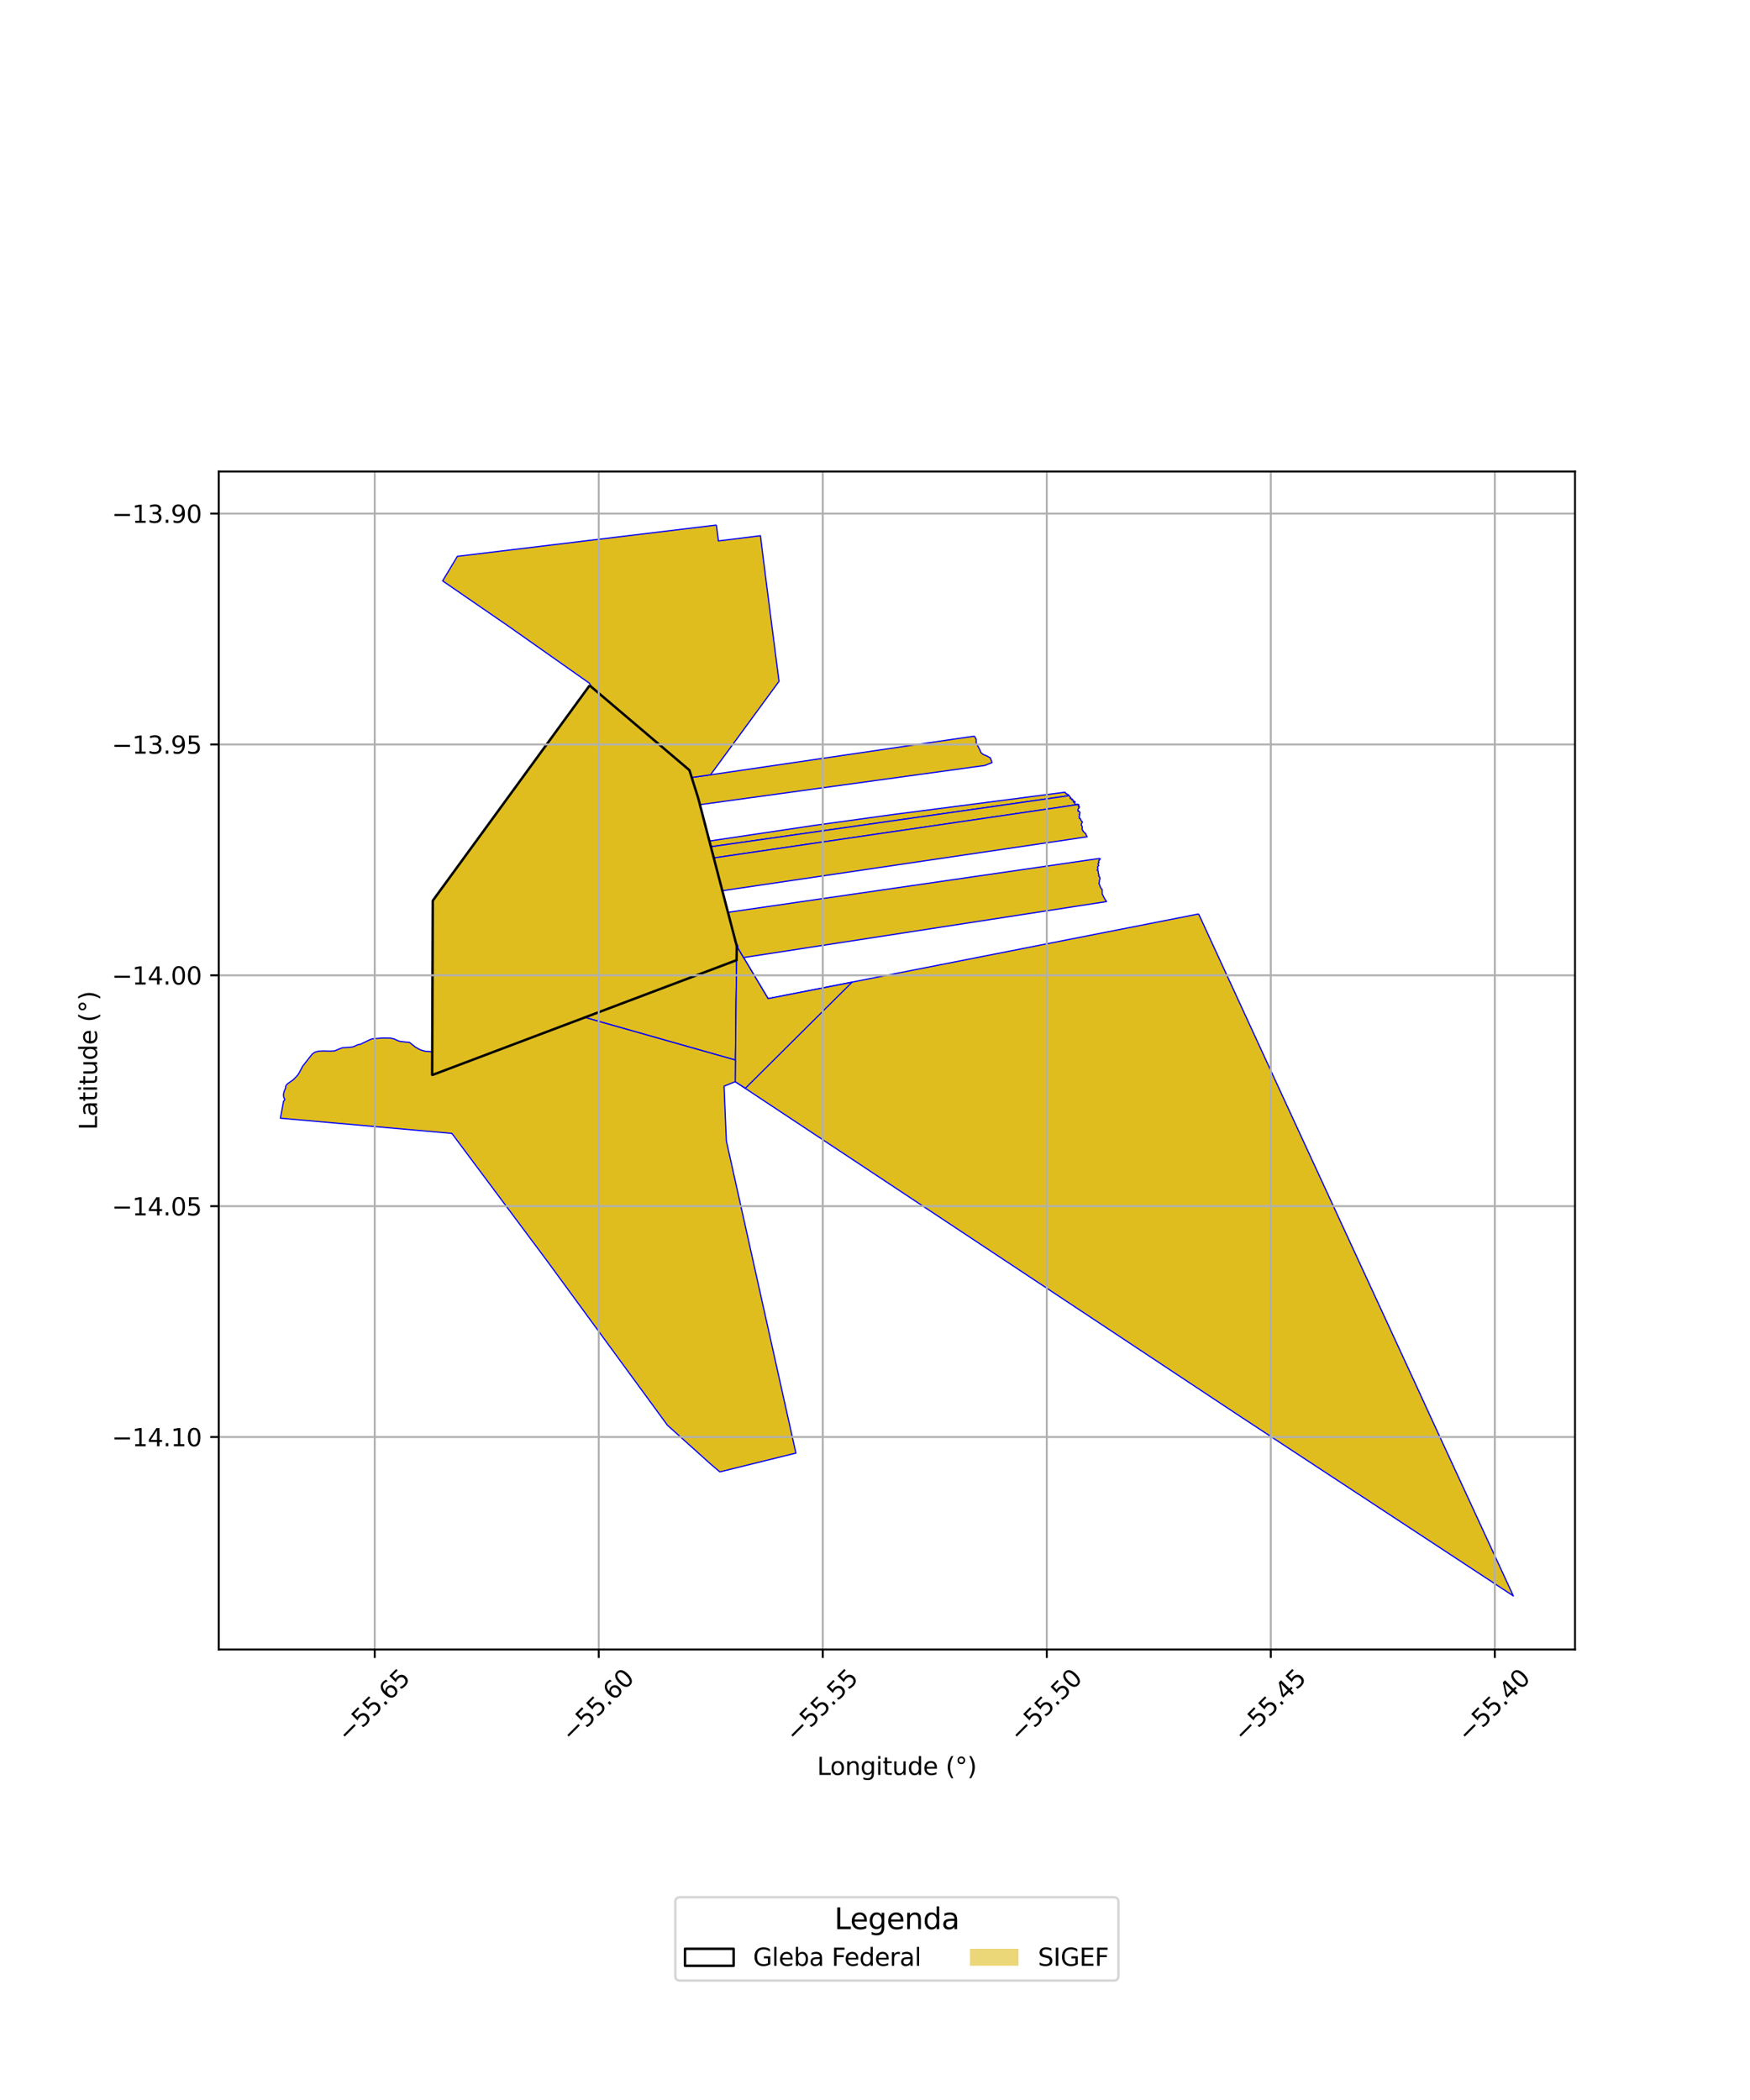 <?xml version="1.0" encoding="utf-8" standalone="no"?>
<!DOCTYPE svg PUBLIC "-//W3C//DTD SVG 1.1//EN"
  "http://www.w3.org/Graphics/SVG/1.1/DTD/svg11.dtd">
<svg xmlns:xlink="http://www.w3.org/1999/xlink" width="720pt" height="864pt" viewBox="0 0 720 864" xmlns="http://www.w3.org/2000/svg" version="1.1">
 <defs>
  <style type="text/css">*{stroke-linejoin: round; stroke-linecap: butt}</style>
 </defs>
 <g id="figure_1">
  <g id="patch_1">
   <path d="M 0 864 
L 720 864 
L 720 0 
L 0 0 
z
" style="fill: #ffffff"/>
  </g>
  <g id="axes_1">
   <g id="patch_2">
    <path d="M 90 678.647 
L 648 678.647 
L 648 193.993 
L 90 193.993 
z
" style="fill: #ffffff"/>
   </g>
   <g id="PatchCollection_1">
    <path d="M 242.592 282.007 
L 286.07 359.148 
L 177.948 402.061 
L 178.064 370.544 
L 242.592 282.007 
" clip-path="url(#p46ffd7f982)" style="fill: #e0bd1f; stroke: #0000ff; stroke-width: 0.5"/>
    <path d="M 217.452 409.296 
L 218.942 409.424 
L 222.677 411.248 
L 225.472 414.307 
L 240.63 418.6 
L 178.032 442.219 
L 177.8 442.201 
L 177.835 432.614 
L 178.547 432.534 
L 179.495 432.391 
L 180.978 431.358 
L 183.49 426.857 
L 184.499 425.621 
L 186.252 424.175 
L 187.329 423.075 
L 191.242 420.592 
L 191.782 420.315 
L 193.404 419.759 
L 193.944 419.345 
L 196.572 417.143 
L 197.651 416.248 
L 200.625 415.41 
L 202.044 414.923 
L 202.584 414.51 
L 203.056 414.166 
L 205.888 412.03 
L 207.372 411.133 
L 209.739 410.504 
L 214.408 409.929 
L 217.452 409.296 
" clip-path="url(#p46ffd7f982)" style="fill: #e0bd1f; stroke: #0000ff; stroke-width: 0.5"/>
    <path d="M 286.07 359.148 
L 303.123 389.268 
L 303.056 395.036 
L 240.63 418.6 
L 225.472 414.307 
L 222.677 411.248 
L 218.942 409.424 
L 217.452 409.296 
L 214.408 409.929 
L 209.739 410.504 
L 207.372 411.133 
L 205.888 412.03 
L 203.056 414.166 
L 202.584 414.51 
L 202.044 414.923 
L 200.625 415.41 
L 197.651 416.248 
L 196.572 417.143 
L 193.944 419.345 
L 193.404 419.759 
L 191.782 420.315 
L 191.242 420.592 
L 187.329 423.075 
L 186.252 424.175 
L 184.499 425.621 
L 183.49 426.857 
L 180.978 431.358 
L 179.495 432.391 
L 178.547 432.534 
L 177.835 432.614 
L 177.948 402.061 
L 286.07 359.148 
" clip-path="url(#p46ffd7f982)" style="fill: #e0bd1f; stroke: #0000ff; stroke-width: 0.5"/>
    <path d="M 303.056 395.036 
L 302.582 435.244 
L 302.573 436.137 
L 240.63 418.6 
L 303.056 395.036 
" clip-path="url(#p46ffd7f982)" style="fill: #e0bd1f; stroke: #0000ff; stroke-width: 0.5"/>
    <path d="M 493.151 376.026 
L 526.832 449.129 
L 582.194 569 
L 590.074 586.159 
L 603.331 614.833 
L 622.636 656.618 
L 510.411 582.849 
L 302.481 445.043 
L 303.123 389.268 
L 305.785 393.726 
L 316.013 410.861 
L 493.151 376.026 
" clip-path="url(#p46ffd7f982)" style="fill: #e0bd1f; stroke: #0000ff; stroke-width: 0.5"/>
    <path d="M 303.123 389.268 
L 305.785 393.726 
L 316.013 410.861 
L 350.545 404.124 
L 306.686 447.729 
L 302.481 445.043 
L 302.582 435.244 
L 303.071 394.218 
L 303.123 389.268 
" clip-path="url(#p46ffd7f982)" style="fill: #e0bd1f; stroke: #0000ff; stroke-width: 0.5"/>
    <path d="M 240.63 418.6 
L 302.573 436.137 
L 302.481 445.043 
L 297.909 446.879 
L 298.843 469.422 
L 327.456 597.848 
L 296.152 605.576 
L 292.106 602.115 
L 274.603 586.38 
L 225.37 519.148 
L 187.801 468.827 
L 185.923 466.311 
L 115.364 460.062 
L 116.66 453.037 
L 116.823 452.936 
L 117.159 452.456 
L 117.089 452.115 
L 116.747 451.433 
L 116.606 450.408 
L 116.87 449.177 
L 117.534 447.52 
L 117.531 446.905 
L 117.867 446.357 
L 118.338 445.875 
L 120.766 444.153 
L 122.517 442.297 
L 123.121 441.337 
L 124.528 438.663 
L 126.68 435.916 
L 128.428 433.719 
L 129.575 432.892 
L 131.063 432.474 
L 133.365 432.392 
L 135.126 432.451 
L 136.074 432.445 
L 137.699 432.367 
L 139.793 431.467 
L 141.01 431.05 
L 141.957 430.976 
L 143.921 430.897 
L 145.545 430.614 
L 146.558 430.129 
L 147.368 429.783 
L 148.113 429.711 
L 152.649 427.556 
L 153.596 427.346 
L 156.732 427.11 
L 157.522 427.05 
L 160.638 427.1 
L 162.13 427.434 
L 163.42 428.042 
L 164.506 428.445 
L 166.742 428.706 
L 168.436 428.833 
L 170.817 430.733 
L 172.312 431.613 
L 173.194 432.018 
L 174.822 432.487 
L 177.261 432.678 
L 177.835 432.614 
L 177.8 442.201 
L 178.032 442.219 
L 240.63 418.6 
" clip-path="url(#p46ffd7f982)" style="fill: #e0bd1f; stroke: #0000ff; stroke-width: 0.5"/>
    <path d="M 438.342 325.921 
L 438.45 326.407 
L 438.493 326.499 
L 438.517 326.517 
L 438.766 326.542 
L 438.776 326.569 
L 438.839 326.649 
L 439.019 326.708 
L 439.053 326.703 
L 439.16 326.849 
L 439.353 326.936 
L 439.52 326.907 
L 439.525 326.947 
L 439.507 327.097 
L 439.534 327.127 
L 439.827 327.327 
L 439.896 327.362 
L 281.273 349.978 
L 280.204 347.766 
L 334.897 339.602 
L 367.28 335.135 
L 432.049 326.738 
L 438.342 325.921 
" clip-path="url(#p46ffd7f982)" style="fill: #e0bd1f; stroke: #0000ff; stroke-width: 0.5"/>
    <path d="M 439.896 327.362 
L 439.897 327.437 
L 440.087 327.658 
L 440.178 327.758 
L 440.296 327.9 
L 440.628 328.387 
L 440.292 328.504 
L 440.696 328.61 
L 440.809 328.762 
L 440.907 328.739 
L 440.94 328.718 
L 440.978 328.759 
L 441.068 328.812 
L 441.129 328.745 
L 441.274 328.869 
L 441.043 329.078 
L 441.1 329.124 
L 441.123 329.17 
L 441.122 329.183 
L 441.201 329.22 
L 441.219 329.192 
L 441.619 329.284 
L 441.625 329.43 
L 441.704 329.529 
L 441.772 329.587 
L 441.869 329.887 
L 441.578 329.904 
L 441.76 330.059 
L 441.836 330.134 
L 441.928 330.05 
L 442.045 330.01 
L 442.056 329.957 
L 442.067 329.871 
L 442.104 329.744 
L 442.139 329.825 
L 442.204 329.75 
L 442.252 329.832 
L 442.304 329.859 
L 442.342 329.901 
L 442.087 330.366 
L 442.586 331.059 
L 443.072 330.893 
L 443.141 330.978 
L 443.295 330.971 
L 443.372 330.886 
L 443.505 330.856 
L 443.5 331.023 
L 283.792 354.433 
L 281.273 349.978 
L 439.896 327.362 
" clip-path="url(#p46ffd7f982)" style="fill: #e0bd1f; stroke: #0000ff; stroke-width: 0.5"/>
    <path d="M 443.5 331.023 
L 443.628 331.069 
L 443.636 331.115 
L 443.841 331.107 
L 443.896 331.133 
L 443.915 331.246 
L 443.876 331.333 
L 443.8 331.459 
L 443.619 331.54 
L 443.652 331.637 
L 443.673 331.783 
L 443.719 331.798 
L 443.813 331.938 
L 443.89 331.945 
L 444.048 331.936 
L 444.162 332.059 
L 444.038 332.072 
L 444.024 332.143 
L 443.996 332.182 
L 443.877 332.262 
L 443.887 332.288 
L 443.829 332.346 
L 443.875 332.401 
L 443.886 332.499 
L 443.524 332.932 
L 443.471 333.402 
L 443.467 333.461 
L 443.536 333.497 
L 443.527 333.59 
L 443.681 333.667 
L 443.604 333.769 
L 443.581 333.804 
L 443.976 333.709 
L 443.976 333.764 
L 444 333.823 
L 443.97 333.924 
L 444.053 333.925 
L 444.127 334.02 
L 444.247 334.165 
L 444.329 334.284 
L 444.229 334.859 
L 443.961 335.01 
L 444.038 335.018 
L 444.072 335.042 
L 444.138 335.127 
L 444.186 335.189 
L 444.234 335.314 
L 444.156 335.638 
L 444.06 335.78 
L 444.032 335.874 
L 443.981 336.132 
L 444.059 336.499 
L 444.094 336.649 
L 444.177 336.585 
L 444.2 336.557 
L 444.508 336.868 
L 444.632 337.246 
L 444.697 337.426 
L 444.783 337.504 
L 444.785 337.557 
L 444.825 337.661 
L 444.894 337.705 
L 444.897 337.795 
L 445.161 337.935 
L 445.228 338.032 
L 445.274 338.178 
L 445.298 338.241 
L 445.318 338.301 
L 445.221 338.372 
L 444.833 339.309 
L 444.904 339.522 
L 444.971 339.597 
L 445.014 339.599 
L 445.067 339.654 
L 445.244 340.172 
L 445.295 340.258 
L 445.184 341.185 
L 445.262 341.308 
L 445.261 341.342 
L 445.432 341.607 
L 445.494 341.685 
L 445.552 341.69 
L 445.532 341.781 
L 445.575 341.846 
L 445.63 341.918 
L 445.568 341.937 
L 445.619 342.075 
L 445.734 342.107 
L 445.817 342.23 
L 445.891 342.242 
L 445.943 342.322 
L 445.982 342.341 
L 446.076 342.401 
L 446.233 342.59 
L 446.302 342.714 
L 446.328 342.756 
L 446.407 342.765 
L 446.502 342.815 
L 446.683 343.004 
L 446.713 343.064 
L 446.775 343.181 
L 446.797 343.257 
L 446.789 343.483 
L 446.878 343.547 
L 446.932 343.647 
L 447.098 343.861 
L 447.144 344.026 
L 447.266 344.291 
L 291.13 367.368 
L 283.792 354.433 
L 443.5 331.023 
" clip-path="url(#p46ffd7f982)" style="fill: #e0bd1f; stroke: #0000ff; stroke-width: 0.5"/>
    <path d="M 400.888 302.866 
L 401.643 304.169 
L 401.647 305.761 
L 403.065 308.373 
L 403.627 309.67 
L 404.477 310.387 
L 405.887 310.959 
L 407.495 311.84 
L 408.138 313.762 
L 405.2 314.933 
L 287.968 331.071 
L 287.28 328.435 
L 284.586 319.878 
L 292.323 318.777 
L 373.814 306.819 
L 383.017 305.474 
L 400.888 302.866 
" clip-path="url(#p46ffd7f982)" style="fill: #e0bd1f; stroke: #0000ff; stroke-width: 0.5"/>
    <path d="M 452.557 353.155 
L 452.703 353.491 
L 452.281 353.625 
L 452.231 354.104 
L 451.949 354.38 
L 452.156 354.947 
L 451.709 355.452 
L 452.075 356.118 
L 451.578 356.572 
L 451.749 357.557 
L 451.36 357.993 
L 451.831 358.287 
L 451.848 358.891 
L 451.937 359.528 
L 452.147 359.869 
L 452.01 360.445 
L 452.376 360.691 
L 452.612 361.611 
L 452.281 362.227 
L 452.316 362.789 
L 452.118 363.448 
L 452.501 364.272 
L 452.808 365.182 
L 453.457 365.989 
L 453.474 367.517 
L 453.501 367.853 
L 454.47 369.783 
L 455.291 370.932 
L 346.341 387.746 
L 315.479 392.504 
L 305.94 393.964 
L 305.785 393.726 
L 303.546 389.943 
L 303.55 389.156 
L 296.055 375.856 
L 452.557 353.155 
" clip-path="url(#p46ffd7f982)" style="fill: #e0bd1f; stroke: #0000ff; stroke-width: 0.5"/>
    <path d="M 294.746 216.022 
L 295.576 222.555 
L 312.863 220.404 
L 314.874 236.497 
L 320.126 277.358 
L 320.523 280.303 
L 292.323 318.777 
L 265.875 322.538 
L 242.464 281.073 
L 209.066 257.542 
L 182.112 238.995 
L 188.187 228.887 
L 294.746 216.022 
" clip-path="url(#p46ffd7f982)" style="fill: #e0bd1f; stroke: #0000ff; stroke-width: 0.5"/>
    <path d="M 242.592 282.007 
L 243.359 282.659 
L 283.638 316.869 
L 284.585 319.877 
L 287.28 328.435 
L 287.967 331.072 
L 290.794 341.928 
L 291.861 346.027 
L 292.475 348.383 
L 293.673 352.986 
L 297.186 366.474 
L 299.499 375.357 
L 302.701 387.65 
L 303.123 389.268 
L 303.056 395.036 
L 178.032 442.219 
L 177.8 442.201 
L 178.064 370.544 
L 242.592 282.007 
" clip-path="url(#p46ffd7f982)" style="fill: #e0bd1f; stroke: #0000ff; stroke-width: 0.5"/>
   </g>
   <g id="PatchCollection_2">
    <path d="M 242.592 282.007 
L 243.359 282.659 
L 283.638 316.869 
L 284.585 319.877 
L 287.28 328.435 
L 287.967 331.072 
L 290.794 341.928 
L 291.861 346.027 
L 292.475 348.383 
L 293.673 352.986 
L 297.186 366.474 
L 299.499 375.357 
L 302.701 387.65 
L 303.123 389.268 
L 303.056 395.036 
L 178.032 442.219 
L 177.8 442.201 
L 178.064 370.544 
L 242.592 282.007 
" clip-path="url(#p46ffd7f982)" style="fill: none; stroke: #000000"/>
   </g>
   <g id="matplotlib.axis_1">
    <g id="xtick_1">
     <g id="line2d_1">
      <path d="M 154.169 678.647 
L 154.169 193.993 
" clip-path="url(#p46ffd7f982)" style="fill: none; stroke: #b0b0b0; stroke-width: 0.8; stroke-linecap: square"/>
     </g>
     <g id="line2d_2">
      <defs>
       <path id="m43e6a6122e" d="M 0 0 
L 0 3.5 
" style="stroke: #000000; stroke-width: 0.8"/>
      </defs>
      <g>
       <use xlink:href="#m43e6a6122e" x="154.169" y="678.647" style="stroke: #000000; stroke-width: 0.8"/>
      </g>
     </g>
     <g id="text_1">
      <!-- −55.65 -->
      <g transform="translate(143.036 717.189) rotate(-45) scale(0.1 -0.1)">
       <defs>
        <path id="DejaVuSans-2212" d="M 678 2272 
L 4684 2272 
L 4684 1741 
L 678 1741 
L 678 2272 
z
" transform="scale(0.016)"/>
        <path id="DejaVuSans-35" d="M 691 4666 
L 3169 4666 
L 3169 4134 
L 1269 4134 
L 1269 2991 
Q 1406 3038 1543 3061 
Q 1681 3084 1819 3084 
Q 2600 3084 3056 2656 
Q 3513 2228 3513 1497 
Q 3513 744 3044 326 
Q 2575 -91 1722 -91 
Q 1428 -91 1123 -41 
Q 819 9 494 109 
L 494 744 
Q 775 591 1075 516 
Q 1375 441 1709 441 
Q 2250 441 2565 725 
Q 2881 1009 2881 1497 
Q 2881 1984 2565 2268 
Q 2250 2553 1709 2553 
Q 1456 2553 1204 2497 
Q 953 2441 691 2322 
L 691 4666 
z
" transform="scale(0.016)"/>
        <path id="DejaVuSans-2e" d="M 684 794 
L 1344 794 
L 1344 0 
L 684 0 
L 684 794 
z
" transform="scale(0.016)"/>
        <path id="DejaVuSans-36" d="M 2113 2584 
Q 1688 2584 1439 2293 
Q 1191 2003 1191 1497 
Q 1191 994 1439 701 
Q 1688 409 2113 409 
Q 2538 409 2786 701 
Q 3034 994 3034 1497 
Q 3034 2003 2786 2293 
Q 2538 2584 2113 2584 
z
M 3366 4563 
L 3366 3988 
Q 3128 4100 2886 4159 
Q 2644 4219 2406 4219 
Q 1781 4219 1451 3797 
Q 1122 3375 1075 2522 
Q 1259 2794 1537 2939 
Q 1816 3084 2150 3084 
Q 2853 3084 3261 2657 
Q 3669 2231 3669 1497 
Q 3669 778 3244 343 
Q 2819 -91 2113 -91 
Q 1303 -91 875 529 
Q 447 1150 447 2328 
Q 447 3434 972 4092 
Q 1497 4750 2381 4750 
Q 2619 4750 2861 4703 
Q 3103 4656 3366 4563 
z
" transform="scale(0.016)"/>
       </defs>
       <use xlink:href="#DejaVuSans-2212"/>
       <use xlink:href="#DejaVuSans-35" transform="translate(83.789 0)"/>
       <use xlink:href="#DejaVuSans-35" transform="translate(147.412 0)"/>
       <use xlink:href="#DejaVuSans-2e" transform="translate(211.035 0)"/>
       <use xlink:href="#DejaVuSans-36" transform="translate(242.822 0)"/>
       <use xlink:href="#DejaVuSans-35" transform="translate(306.445 0)"/>
      </g>
     </g>
    </g>
    <g id="xtick_2">
     <g id="line2d_3">
      <path d="M 246.337 678.647 
L 246.337 193.993 
" clip-path="url(#p46ffd7f982)" style="fill: none; stroke: #b0b0b0; stroke-width: 0.8; stroke-linecap: square"/>
     </g>
     <g id="line2d_4">
      <g>
       <use xlink:href="#m43e6a6122e" x="246.337" y="678.647" style="stroke: #000000; stroke-width: 0.8"/>
      </g>
     </g>
     <g id="text_2">
      <!-- −55.60 -->
      <g transform="translate(235.204 717.189) rotate(-45) scale(0.1 -0.1)">
       <defs>
        <path id="DejaVuSans-30" d="M 2034 4250 
Q 1547 4250 1301 3770 
Q 1056 3291 1056 2328 
Q 1056 1369 1301 889 
Q 1547 409 2034 409 
Q 2525 409 2770 889 
Q 3016 1369 3016 2328 
Q 3016 3291 2770 3770 
Q 2525 4250 2034 4250 
z
M 2034 4750 
Q 2819 4750 3233 4129 
Q 3647 3509 3647 2328 
Q 3647 1150 3233 529 
Q 2819 -91 2034 -91 
Q 1250 -91 836 529 
Q 422 1150 422 2328 
Q 422 3509 836 4129 
Q 1250 4750 2034 4750 
z
" transform="scale(0.016)"/>
       </defs>
       <use xlink:href="#DejaVuSans-2212"/>
       <use xlink:href="#DejaVuSans-35" transform="translate(83.789 0)"/>
       <use xlink:href="#DejaVuSans-35" transform="translate(147.412 0)"/>
       <use xlink:href="#DejaVuSans-2e" transform="translate(211.035 0)"/>
       <use xlink:href="#DejaVuSans-36" transform="translate(242.822 0)"/>
       <use xlink:href="#DejaVuSans-30" transform="translate(306.445 0)"/>
      </g>
     </g>
    </g>
    <g id="xtick_3">
     <g id="line2d_5">
      <path d="M 338.505 678.647 
L 338.505 193.993 
" clip-path="url(#p46ffd7f982)" style="fill: none; stroke: #b0b0b0; stroke-width: 0.8; stroke-linecap: square"/>
     </g>
     <g id="line2d_6">
      <g>
       <use xlink:href="#m43e6a6122e" x="338.505" y="678.647" style="stroke: #000000; stroke-width: 0.8"/>
      </g>
     </g>
     <g id="text_3">
      <!-- −55.55 -->
      <g transform="translate(327.372 717.189) rotate(-45) scale(0.1 -0.1)">
       <use xlink:href="#DejaVuSans-2212"/>
       <use xlink:href="#DejaVuSans-35" transform="translate(83.789 0)"/>
       <use xlink:href="#DejaVuSans-35" transform="translate(147.412 0)"/>
       <use xlink:href="#DejaVuSans-2e" transform="translate(211.035 0)"/>
       <use xlink:href="#DejaVuSans-35" transform="translate(242.822 0)"/>
       <use xlink:href="#DejaVuSans-35" transform="translate(306.445 0)"/>
      </g>
     </g>
    </g>
    <g id="xtick_4">
     <g id="line2d_7">
      <path d="M 430.673 678.647 
L 430.673 193.993 
" clip-path="url(#p46ffd7f982)" style="fill: none; stroke: #b0b0b0; stroke-width: 0.8; stroke-linecap: square"/>
     </g>
     <g id="line2d_8">
      <g>
       <use xlink:href="#m43e6a6122e" x="430.673" y="678.647" style="stroke: #000000; stroke-width: 0.8"/>
      </g>
     </g>
     <g id="text_4">
      <!-- −55.50 -->
      <g transform="translate(419.54 717.189) rotate(-45) scale(0.1 -0.1)">
       <use xlink:href="#DejaVuSans-2212"/>
       <use xlink:href="#DejaVuSans-35" transform="translate(83.789 0)"/>
       <use xlink:href="#DejaVuSans-35" transform="translate(147.412 0)"/>
       <use xlink:href="#DejaVuSans-2e" transform="translate(211.035 0)"/>
       <use xlink:href="#DejaVuSans-35" transform="translate(242.822 0)"/>
       <use xlink:href="#DejaVuSans-30" transform="translate(306.445 0)"/>
      </g>
     </g>
    </g>
    <g id="xtick_5">
     <g id="line2d_9">
      <path d="M 522.841 678.647 
L 522.841 193.993 
" clip-path="url(#p46ffd7f982)" style="fill: none; stroke: #b0b0b0; stroke-width: 0.8; stroke-linecap: square"/>
     </g>
     <g id="line2d_10">
      <g>
       <use xlink:href="#m43e6a6122e" x="522.841" y="678.647" style="stroke: #000000; stroke-width: 0.8"/>
      </g>
     </g>
     <g id="text_5">
      <!-- −55.45 -->
      <g transform="translate(511.707 717.189) rotate(-45) scale(0.1 -0.1)">
       <defs>
        <path id="DejaVuSans-34" d="M 2419 4116 
L 825 1625 
L 2419 1625 
L 2419 4116 
z
M 2253 4666 
L 3047 4666 
L 3047 1625 
L 3713 1625 
L 3713 1100 
L 3047 1100 
L 3047 0 
L 2419 0 
L 2419 1100 
L 313 1100 
L 313 1709 
L 2253 4666 
z
" transform="scale(0.016)"/>
       </defs>
       <use xlink:href="#DejaVuSans-2212"/>
       <use xlink:href="#DejaVuSans-35" transform="translate(83.789 0)"/>
       <use xlink:href="#DejaVuSans-35" transform="translate(147.412 0)"/>
       <use xlink:href="#DejaVuSans-2e" transform="translate(211.035 0)"/>
       <use xlink:href="#DejaVuSans-34" transform="translate(242.822 0)"/>
       <use xlink:href="#DejaVuSans-35" transform="translate(306.445 0)"/>
      </g>
     </g>
    </g>
    <g id="xtick_6">
     <g id="line2d_11">
      <path d="M 615.008 678.647 
L 615.008 193.993 
" clip-path="url(#p46ffd7f982)" style="fill: none; stroke: #b0b0b0; stroke-width: 0.8; stroke-linecap: square"/>
     </g>
     <g id="line2d_12">
      <g>
       <use xlink:href="#m43e6a6122e" x="615.008" y="678.647" style="stroke: #000000; stroke-width: 0.8"/>
      </g>
     </g>
     <g id="text_6">
      <!-- −55.40 -->
      <g transform="translate(603.875 717.189) rotate(-45) scale(0.1 -0.1)">
       <use xlink:href="#DejaVuSans-2212"/>
       <use xlink:href="#DejaVuSans-35" transform="translate(83.789 0)"/>
       <use xlink:href="#DejaVuSans-35" transform="translate(147.412 0)"/>
       <use xlink:href="#DejaVuSans-2e" transform="translate(211.035 0)"/>
       <use xlink:href="#DejaVuSans-34" transform="translate(242.822 0)"/>
       <use xlink:href="#DejaVuSans-30" transform="translate(306.445 0)"/>
      </g>
     </g>
    </g>
    <g id="text_7">
     <!-- Longitude (°) -->
     <g transform="translate(336.14 730.258) scale(0.1 -0.1)">
      <defs>
       <path id="DejaVuSans-4c" d="M 628 4666 
L 1259 4666 
L 1259 531 
L 3531 531 
L 3531 0 
L 628 0 
L 628 4666 
z
" transform="scale(0.016)"/>
       <path id="DejaVuSans-6f" d="M 1959 3097 
Q 1497 3097 1228 2736 
Q 959 2375 959 1747 
Q 959 1119 1226 758 
Q 1494 397 1959 397 
Q 2419 397 2687 759 
Q 2956 1122 2956 1747 
Q 2956 2369 2687 2733 
Q 2419 3097 1959 3097 
z
M 1959 3584 
Q 2709 3584 3137 3096 
Q 3566 2609 3566 1747 
Q 3566 888 3137 398 
Q 2709 -91 1959 -91 
Q 1206 -91 779 398 
Q 353 888 353 1747 
Q 353 2609 779 3096 
Q 1206 3584 1959 3584 
z
" transform="scale(0.016)"/>
       <path id="DejaVuSans-6e" d="M 3513 2113 
L 3513 0 
L 2938 0 
L 2938 2094 
Q 2938 2591 2744 2837 
Q 2550 3084 2163 3084 
Q 1697 3084 1428 2787 
Q 1159 2491 1159 1978 
L 1159 0 
L 581 0 
L 581 3500 
L 1159 3500 
L 1159 2956 
Q 1366 3272 1645 3428 
Q 1925 3584 2291 3584 
Q 2894 3584 3203 3211 
Q 3513 2838 3513 2113 
z
" transform="scale(0.016)"/>
       <path id="DejaVuSans-67" d="M 2906 1791 
Q 2906 2416 2648 2759 
Q 2391 3103 1925 3103 
Q 1463 3103 1205 2759 
Q 947 2416 947 1791 
Q 947 1169 1205 825 
Q 1463 481 1925 481 
Q 2391 481 2648 825 
Q 2906 1169 2906 1791 
z
M 3481 434 
Q 3481 -459 3084 -895 
Q 2688 -1331 1869 -1331 
Q 1566 -1331 1297 -1286 
Q 1028 -1241 775 -1147 
L 775 -588 
Q 1028 -725 1275 -790 
Q 1522 -856 1778 -856 
Q 2344 -856 2625 -561 
Q 2906 -266 2906 331 
L 2906 616 
Q 2728 306 2450 153 
Q 2172 0 1784 0 
Q 1141 0 747 490 
Q 353 981 353 1791 
Q 353 2603 747 3093 
Q 1141 3584 1784 3584 
Q 2172 3584 2450 3431 
Q 2728 3278 2906 2969 
L 2906 3500 
L 3481 3500 
L 3481 434 
z
" transform="scale(0.016)"/>
       <path id="DejaVuSans-69" d="M 603 3500 
L 1178 3500 
L 1178 0 
L 603 0 
L 603 3500 
z
M 603 4863 
L 1178 4863 
L 1178 4134 
L 603 4134 
L 603 4863 
z
" transform="scale(0.016)"/>
       <path id="DejaVuSans-74" d="M 1172 4494 
L 1172 3500 
L 2356 3500 
L 2356 3053 
L 1172 3053 
L 1172 1153 
Q 1172 725 1289 603 
Q 1406 481 1766 481 
L 2356 481 
L 2356 0 
L 1766 0 
Q 1100 0 847 248 
Q 594 497 594 1153 
L 594 3053 
L 172 3053 
L 172 3500 
L 594 3500 
L 594 4494 
L 1172 4494 
z
" transform="scale(0.016)"/>
       <path id="DejaVuSans-75" d="M 544 1381 
L 544 3500 
L 1119 3500 
L 1119 1403 
Q 1119 906 1312 657 
Q 1506 409 1894 409 
Q 2359 409 2629 706 
Q 2900 1003 2900 1516 
L 2900 3500 
L 3475 3500 
L 3475 0 
L 2900 0 
L 2900 538 
Q 2691 219 2414 64 
Q 2138 -91 1772 -91 
Q 1169 -91 856 284 
Q 544 659 544 1381 
z
M 1991 3584 
L 1991 3584 
z
" transform="scale(0.016)"/>
       <path id="DejaVuSans-64" d="M 2906 2969 
L 2906 4863 
L 3481 4863 
L 3481 0 
L 2906 0 
L 2906 525 
Q 2725 213 2448 61 
Q 2172 -91 1784 -91 
Q 1150 -91 751 415 
Q 353 922 353 1747 
Q 353 2572 751 3078 
Q 1150 3584 1784 3584 
Q 2172 3584 2448 3432 
Q 2725 3281 2906 2969 
z
M 947 1747 
Q 947 1113 1208 752 
Q 1469 391 1925 391 
Q 2381 391 2643 752 
Q 2906 1113 2906 1747 
Q 2906 2381 2643 2742 
Q 2381 3103 1925 3103 
Q 1469 3103 1208 2742 
Q 947 2381 947 1747 
z
" transform="scale(0.016)"/>
       <path id="DejaVuSans-65" d="M 3597 1894 
L 3597 1613 
L 953 1613 
Q 991 1019 1311 708 
Q 1631 397 2203 397 
Q 2534 397 2845 478 
Q 3156 559 3463 722 
L 3463 178 
Q 3153 47 2828 -22 
Q 2503 -91 2169 -91 
Q 1331 -91 842 396 
Q 353 884 353 1716 
Q 353 2575 817 3079 
Q 1281 3584 2069 3584 
Q 2775 3584 3186 3129 
Q 3597 2675 3597 1894 
z
M 3022 2063 
Q 3016 2534 2758 2815 
Q 2500 3097 2075 3097 
Q 1594 3097 1305 2825 
Q 1016 2553 972 2059 
L 3022 2063 
z
" transform="scale(0.016)"/>
       <path id="DejaVuSans-20" transform="scale(0.016)"/>
       <path id="DejaVuSans-28" d="M 1984 4856 
Q 1566 4138 1362 3434 
Q 1159 2731 1159 2009 
Q 1159 1288 1364 580 
Q 1569 -128 1984 -844 
L 1484 -844 
Q 1016 -109 783 600 
Q 550 1309 550 2009 
Q 550 2706 781 3412 
Q 1013 4119 1484 4856 
L 1984 4856 
z
" transform="scale(0.016)"/>
       <path id="DejaVuSans-b0" d="M 1600 4347 
Q 1350 4347 1178 4173 
Q 1006 4000 1006 3750 
Q 1006 3503 1178 3333 
Q 1350 3163 1600 3163 
Q 1850 3163 2022 3333 
Q 2194 3503 2194 3750 
Q 2194 3997 2020 4172 
Q 1847 4347 1600 4347 
z
M 1600 4750 
Q 1800 4750 1984 4673 
Q 2169 4597 2303 4453 
Q 2447 4313 2519 4134 
Q 2591 3956 2591 3750 
Q 2591 3338 2302 3052 
Q 2013 2766 1594 2766 
Q 1172 2766 890 3047 
Q 609 3328 609 3750 
Q 609 4169 896 4459 
Q 1184 4750 1600 4750 
z
" transform="scale(0.016)"/>
       <path id="DejaVuSans-29" d="M 513 4856 
L 1013 4856 
Q 1481 4119 1714 3412 
Q 1947 2706 1947 2009 
Q 1947 1309 1714 600 
Q 1481 -109 1013 -844 
L 513 -844 
Q 928 -128 1133 580 
Q 1338 1288 1338 2009 
Q 1338 2731 1133 3434 
Q 928 4138 513 4856 
z
" transform="scale(0.016)"/>
      </defs>
      <use xlink:href="#DejaVuSans-4c"/>
      <use xlink:href="#DejaVuSans-6f" transform="translate(53.963 0)"/>
      <use xlink:href="#DejaVuSans-6e" transform="translate(115.145 0)"/>
      <use xlink:href="#DejaVuSans-67" transform="translate(178.523 0)"/>
      <use xlink:href="#DejaVuSans-69" transform="translate(242 0)"/>
      <use xlink:href="#DejaVuSans-74" transform="translate(269.783 0)"/>
      <use xlink:href="#DejaVuSans-75" transform="translate(308.992 0)"/>
      <use xlink:href="#DejaVuSans-64" transform="translate(372.371 0)"/>
      <use xlink:href="#DejaVuSans-65" transform="translate(435.848 0)"/>
      <use xlink:href="#DejaVuSans-20" transform="translate(497.371 0)"/>
      <use xlink:href="#DejaVuSans-28" transform="translate(529.158 0)"/>
      <use xlink:href="#DejaVuSans-b0" transform="translate(568.172 0)"/>
      <use xlink:href="#DejaVuSans-29" transform="translate(618.172 0)"/>
     </g>
    </g>
   </g>
   <g id="matplotlib.axis_2">
    <g id="ytick_1">
     <g id="line2d_13">
      <path d="M 90 591.229 
L 648 591.229 
" clip-path="url(#p46ffd7f982)" style="fill: none; stroke: #b0b0b0; stroke-width: 0.8; stroke-linecap: square"/>
     </g>
     <g id="line2d_14">
      <defs>
       <path id="m3c84a6f4da" d="M 0 0 
L -3.5 0 
" style="stroke: #000000; stroke-width: 0.8"/>
      </defs>
      <g>
       <use xlink:href="#m3c84a6f4da" x="90" y="591.229" style="stroke: #000000; stroke-width: 0.8"/>
      </g>
     </g>
     <g id="text_8">
      <!-- −14.10 -->
      <g transform="translate(45.992 595.028) scale(0.1 -0.1)">
       <defs>
        <path id="DejaVuSans-31" d="M 794 531 
L 1825 531 
L 1825 4091 
L 703 3866 
L 703 4441 
L 1819 4666 
L 2450 4666 
L 2450 531 
L 3481 531 
L 3481 0 
L 794 0 
L 794 531 
z
" transform="scale(0.016)"/>
       </defs>
       <use xlink:href="#DejaVuSans-2212"/>
       <use xlink:href="#DejaVuSans-31" transform="translate(83.789 0)"/>
       <use xlink:href="#DejaVuSans-34" transform="translate(147.412 0)"/>
       <use xlink:href="#DejaVuSans-2e" transform="translate(211.035 0)"/>
       <use xlink:href="#DejaVuSans-31" transform="translate(242.822 0)"/>
       <use xlink:href="#DejaVuSans-30" transform="translate(306.445 0)"/>
      </g>
     </g>
    </g>
    <g id="ytick_2">
     <g id="line2d_15">
      <path d="M 90 496.248 
L 648 496.248 
" clip-path="url(#p46ffd7f982)" style="fill: none; stroke: #b0b0b0; stroke-width: 0.8; stroke-linecap: square"/>
     </g>
     <g id="line2d_16">
      <g>
       <use xlink:href="#m3c84a6f4da" x="90" y="496.248" style="stroke: #000000; stroke-width: 0.8"/>
      </g>
     </g>
     <g id="text_9">
      <!-- −14.05 -->
      <g transform="translate(45.992 500.047) scale(0.1 -0.1)">
       <use xlink:href="#DejaVuSans-2212"/>
       <use xlink:href="#DejaVuSans-31" transform="translate(83.789 0)"/>
       <use xlink:href="#DejaVuSans-34" transform="translate(147.412 0)"/>
       <use xlink:href="#DejaVuSans-2e" transform="translate(211.035 0)"/>
       <use xlink:href="#DejaVuSans-30" transform="translate(242.822 0)"/>
       <use xlink:href="#DejaVuSans-35" transform="translate(306.445 0)"/>
      </g>
     </g>
    </g>
    <g id="ytick_3">
     <g id="line2d_17">
      <path d="M 90 401.267 
L 648 401.267 
" clip-path="url(#p46ffd7f982)" style="fill: none; stroke: #b0b0b0; stroke-width: 0.8; stroke-linecap: square"/>
     </g>
     <g id="line2d_18">
      <g>
       <use xlink:href="#m3c84a6f4da" x="90" y="401.267" style="stroke: #000000; stroke-width: 0.8"/>
      </g>
     </g>
     <g id="text_10">
      <!-- −14.00 -->
      <g transform="translate(45.992 405.066) scale(0.1 -0.1)">
       <use xlink:href="#DejaVuSans-2212"/>
       <use xlink:href="#DejaVuSans-31" transform="translate(83.789 0)"/>
       <use xlink:href="#DejaVuSans-34" transform="translate(147.412 0)"/>
       <use xlink:href="#DejaVuSans-2e" transform="translate(211.035 0)"/>
       <use xlink:href="#DejaVuSans-30" transform="translate(242.822 0)"/>
       <use xlink:href="#DejaVuSans-30" transform="translate(306.445 0)"/>
      </g>
     </g>
    </g>
    <g id="ytick_4">
     <g id="line2d_19">
      <path d="M 90 306.286 
L 648 306.286 
" clip-path="url(#p46ffd7f982)" style="fill: none; stroke: #b0b0b0; stroke-width: 0.8; stroke-linecap: square"/>
     </g>
     <g id="line2d_20">
      <g>
       <use xlink:href="#m3c84a6f4da" x="90" y="306.286" style="stroke: #000000; stroke-width: 0.8"/>
      </g>
     </g>
     <g id="text_11">
      <!-- −13.95 -->
      <g transform="translate(45.992 310.085) scale(0.1 -0.1)">
       <defs>
        <path id="DejaVuSans-33" d="M 2597 2516 
Q 3050 2419 3304 2112 
Q 3559 1806 3559 1356 
Q 3559 666 3084 287 
Q 2609 -91 1734 -91 
Q 1441 -91 1130 -33 
Q 819 25 488 141 
L 488 750 
Q 750 597 1062 519 
Q 1375 441 1716 441 
Q 2309 441 2620 675 
Q 2931 909 2931 1356 
Q 2931 1769 2642 2001 
Q 2353 2234 1838 2234 
L 1294 2234 
L 1294 2753 
L 1863 2753 
Q 2328 2753 2575 2939 
Q 2822 3125 2822 3475 
Q 2822 3834 2567 4026 
Q 2313 4219 1838 4219 
Q 1578 4219 1281 4162 
Q 984 4106 628 3988 
L 628 4550 
Q 988 4650 1302 4700 
Q 1616 4750 1894 4750 
Q 2613 4750 3031 4423 
Q 3450 4097 3450 3541 
Q 3450 3153 3228 2886 
Q 3006 2619 2597 2516 
z
" transform="scale(0.016)"/>
        <path id="DejaVuSans-39" d="M 703 97 
L 703 672 
Q 941 559 1184 500 
Q 1428 441 1663 441 
Q 2288 441 2617 861 
Q 2947 1281 2994 2138 
Q 2813 1869 2534 1725 
Q 2256 1581 1919 1581 
Q 1219 1581 811 2004 
Q 403 2428 403 3163 
Q 403 3881 828 4315 
Q 1253 4750 1959 4750 
Q 2769 4750 3195 4129 
Q 3622 3509 3622 2328 
Q 3622 1225 3098 567 
Q 2575 -91 1691 -91 
Q 1453 -91 1209 -44 
Q 966 3 703 97 
z
M 1959 2075 
Q 2384 2075 2632 2365 
Q 2881 2656 2881 3163 
Q 2881 3666 2632 3958 
Q 2384 4250 1959 4250 
Q 1534 4250 1286 3958 
Q 1038 3666 1038 3163 
Q 1038 2656 1286 2365 
Q 1534 2075 1959 2075 
z
" transform="scale(0.016)"/>
       </defs>
       <use xlink:href="#DejaVuSans-2212"/>
       <use xlink:href="#DejaVuSans-31" transform="translate(83.789 0)"/>
       <use xlink:href="#DejaVuSans-33" transform="translate(147.412 0)"/>
       <use xlink:href="#DejaVuSans-2e" transform="translate(211.035 0)"/>
       <use xlink:href="#DejaVuSans-39" transform="translate(242.822 0)"/>
       <use xlink:href="#DejaVuSans-35" transform="translate(306.445 0)"/>
      </g>
     </g>
    </g>
    <g id="ytick_5">
     <g id="line2d_21">
      <path d="M 90 211.305 
L 648 211.305 
" clip-path="url(#p46ffd7f982)" style="fill: none; stroke: #b0b0b0; stroke-width: 0.8; stroke-linecap: square"/>
     </g>
     <g id="line2d_22">
      <g>
       <use xlink:href="#m3c84a6f4da" x="90" y="211.305" style="stroke: #000000; stroke-width: 0.8"/>
      </g>
     </g>
     <g id="text_12">
      <!-- −13.90 -->
      <g transform="translate(45.992 215.104) scale(0.1 -0.1)">
       <use xlink:href="#DejaVuSans-2212"/>
       <use xlink:href="#DejaVuSans-31" transform="translate(83.789 0)"/>
       <use xlink:href="#DejaVuSans-33" transform="translate(147.412 0)"/>
       <use xlink:href="#DejaVuSans-2e" transform="translate(211.035 0)"/>
       <use xlink:href="#DejaVuSans-39" transform="translate(242.822 0)"/>
       <use xlink:href="#DejaVuSans-30" transform="translate(306.445 0)"/>
      </g>
     </g>
    </g>
    <g id="text_13">
     <!-- Latitude (°) -->
     <g transform="translate(39.913 464.89) rotate(-90) scale(0.1 -0.1)">
      <defs>
       <path id="DejaVuSans-61" d="M 2194 1759 
Q 1497 1759 1228 1600 
Q 959 1441 959 1056 
Q 959 750 1161 570 
Q 1363 391 1709 391 
Q 2188 391 2477 730 
Q 2766 1069 2766 1631 
L 2766 1759 
L 2194 1759 
z
M 3341 1997 
L 3341 0 
L 2766 0 
L 2766 531 
Q 2569 213 2275 61 
Q 1981 -91 1556 -91 
Q 1019 -91 701 211 
Q 384 513 384 1019 
Q 384 1609 779 1909 
Q 1175 2209 1959 2209 
L 2766 2209 
L 2766 2266 
Q 2766 2663 2505 2880 
Q 2244 3097 1772 3097 
Q 1472 3097 1187 3025 
Q 903 2953 641 2809 
L 641 3341 
Q 956 3463 1253 3523 
Q 1550 3584 1831 3584 
Q 2591 3584 2966 3190 
Q 3341 2797 3341 1997 
z
" transform="scale(0.016)"/>
      </defs>
      <use xlink:href="#DejaVuSans-4c"/>
      <use xlink:href="#DejaVuSans-61" transform="translate(55.713 0)"/>
      <use xlink:href="#DejaVuSans-74" transform="translate(116.992 0)"/>
      <use xlink:href="#DejaVuSans-69" transform="translate(156.201 0)"/>
      <use xlink:href="#DejaVuSans-74" transform="translate(183.984 0)"/>
      <use xlink:href="#DejaVuSans-75" transform="translate(223.193 0)"/>
      <use xlink:href="#DejaVuSans-64" transform="translate(286.572 0)"/>
      <use xlink:href="#DejaVuSans-65" transform="translate(350.049 0)"/>
      <use xlink:href="#DejaVuSans-20" transform="translate(411.572 0)"/>
      <use xlink:href="#DejaVuSans-28" transform="translate(443.359 0)"/>
      <use xlink:href="#DejaVuSans-b0" transform="translate(482.373 0)"/>
      <use xlink:href="#DejaVuSans-29" transform="translate(532.373 0)"/>
     </g>
    </g>
   </g>
   <g id="patch_3">
    <path d="M 90 678.647 
L 90 193.993 
" style="fill: none; stroke: #000000; stroke-width: 0.8; stroke-linejoin: miter; stroke-linecap: square"/>
   </g>
   <g id="patch_4">
    <path d="M 648 678.647 
L 648 193.993 
" style="fill: none; stroke: #000000; stroke-width: 0.8; stroke-linejoin: miter; stroke-linecap: square"/>
   </g>
   <g id="patch_5">
    <path d="M 90 678.647 
L 648 678.647 
" style="fill: none; stroke: #000000; stroke-width: 0.8; stroke-linejoin: miter; stroke-linecap: square"/>
   </g>
   <g id="patch_6">
    <path d="M 90 193.993 
L 648 193.993 
" style="fill: none; stroke: #000000; stroke-width: 0.8; stroke-linejoin: miter; stroke-linecap: square"/>
   </g>
   <g id="legend_1">
    <g id="patch_7">
     <path d="M 279.837 814.87 
L 458.163 814.87 
Q 460.163 814.87 460.163 812.87 
L 460.163 782.578 
Q 460.163 780.578 458.163 780.578 
L 279.837 780.578 
Q 277.837 780.578 277.837 782.578 
L 277.837 812.87 
Q 277.837 814.87 279.837 814.87 
z
" style="fill: #ffffff; opacity: 0.8; stroke: #cccccc; stroke-linejoin: miter"/>
    </g>
    <g id="text_14">
     <!-- Legenda -->
     <g transform="translate(343.281 793.697) scale(0.12 -0.12)">
      <use xlink:href="#DejaVuSans-4c"/>
      <use xlink:href="#DejaVuSans-65" transform="translate(53.963 0)"/>
      <use xlink:href="#DejaVuSans-67" transform="translate(115.486 0)"/>
      <use xlink:href="#DejaVuSans-65" transform="translate(178.963 0)"/>
      <use xlink:href="#DejaVuSans-6e" transform="translate(240.486 0)"/>
      <use xlink:href="#DejaVuSans-64" transform="translate(303.865 0)"/>
      <use xlink:href="#DejaVuSans-61" transform="translate(367.342 0)"/>
     </g>
    </g>
    <g id="patch_8">
     <path d="M 281.837 808.791 
L 301.837 808.791 
L 301.837 801.791 
L 281.837 801.791 
L 281.837 808.791 
z
" style="fill: none; stroke: #000000; stroke-linejoin: miter"/>
    </g>
    <g id="text_15">
     <!-- Gleba Federal -->
     <g transform="translate(309.837 808.791) scale(0.1 -0.1)">
      <defs>
       <path id="DejaVuSans-47" d="M 3809 666 
L 3809 1919 
L 2778 1919 
L 2778 2438 
L 4434 2438 
L 4434 434 
Q 4069 175 3628 42 
Q 3188 -91 2688 -91 
Q 1594 -91 976 548 
Q 359 1188 359 2328 
Q 359 3472 976 4111 
Q 1594 4750 2688 4750 
Q 3144 4750 3555 4637 
Q 3966 4525 4313 4306 
L 4313 3634 
Q 3963 3931 3569 4081 
Q 3175 4231 2741 4231 
Q 1884 4231 1454 3753 
Q 1025 3275 1025 2328 
Q 1025 1384 1454 906 
Q 1884 428 2741 428 
Q 3075 428 3337 486 
Q 3600 544 3809 666 
z
" transform="scale(0.016)"/>
       <path id="DejaVuSans-6c" d="M 603 4863 
L 1178 4863 
L 1178 0 
L 603 0 
L 603 4863 
z
" transform="scale(0.016)"/>
       <path id="DejaVuSans-62" d="M 3116 1747 
Q 3116 2381 2855 2742 
Q 2594 3103 2138 3103 
Q 1681 3103 1420 2742 
Q 1159 2381 1159 1747 
Q 1159 1113 1420 752 
Q 1681 391 2138 391 
Q 2594 391 2855 752 
Q 3116 1113 3116 1747 
z
M 1159 2969 
Q 1341 3281 1617 3432 
Q 1894 3584 2278 3584 
Q 2916 3584 3314 3078 
Q 3713 2572 3713 1747 
Q 3713 922 3314 415 
Q 2916 -91 2278 -91 
Q 1894 -91 1617 61 
Q 1341 213 1159 525 
L 1159 0 
L 581 0 
L 581 4863 
L 1159 4863 
L 1159 2969 
z
" transform="scale(0.016)"/>
       <path id="DejaVuSans-46" d="M 628 4666 
L 3309 4666 
L 3309 4134 
L 1259 4134 
L 1259 2759 
L 3109 2759 
L 3109 2228 
L 1259 2228 
L 1259 0 
L 628 0 
L 628 4666 
z
" transform="scale(0.016)"/>
       <path id="DejaVuSans-72" d="M 2631 2963 
Q 2534 3019 2420 3045 
Q 2306 3072 2169 3072 
Q 1681 3072 1420 2755 
Q 1159 2438 1159 1844 
L 1159 0 
L 581 0 
L 581 3500 
L 1159 3500 
L 1159 2956 
Q 1341 3275 1631 3429 
Q 1922 3584 2338 3584 
Q 2397 3584 2469 3576 
Q 2541 3569 2628 3553 
L 2631 2963 
z
" transform="scale(0.016)"/>
      </defs>
      <use xlink:href="#DejaVuSans-47"/>
      <use xlink:href="#DejaVuSans-6c" transform="translate(77.49 0)"/>
      <use xlink:href="#DejaVuSans-65" transform="translate(105.273 0)"/>
      <use xlink:href="#DejaVuSans-62" transform="translate(166.797 0)"/>
      <use xlink:href="#DejaVuSans-61" transform="translate(230.273 0)"/>
      <use xlink:href="#DejaVuSans-20" transform="translate(291.553 0)"/>
      <use xlink:href="#DejaVuSans-46" transform="translate(323.34 0)"/>
      <use xlink:href="#DejaVuSans-65" transform="translate(375.359 0)"/>
      <use xlink:href="#DejaVuSans-64" transform="translate(436.883 0)"/>
      <use xlink:href="#DejaVuSans-65" transform="translate(500.359 0)"/>
      <use xlink:href="#DejaVuSans-72" transform="translate(561.883 0)"/>
      <use xlink:href="#DejaVuSans-61" transform="translate(602.996 0)"/>
      <use xlink:href="#DejaVuSans-6c" transform="translate(664.275 0)"/>
     </g>
    </g>
    <g id="patch_9">
     <path d="M 399.045 808.791 
L 419.045 808.791 
L 419.045 801.791 
L 399.045 801.791 
z
" style="fill: #e0bd1f; opacity: 0.6"/>
    </g>
    <g id="text_16">
     <!-- SIGEF -->
     <g transform="translate(427.045 808.791) scale(0.1 -0.1)">
      <defs>
       <path id="DejaVuSans-53" d="M 3425 4513 
L 3425 3897 
Q 3066 4069 2747 4153 
Q 2428 4238 2131 4238 
Q 1616 4238 1336 4038 
Q 1056 3838 1056 3469 
Q 1056 3159 1242 3001 
Q 1428 2844 1947 2747 
L 2328 2669 
Q 3034 2534 3370 2195 
Q 3706 1856 3706 1288 
Q 3706 609 3251 259 
Q 2797 -91 1919 -91 
Q 1588 -91 1214 -16 
Q 841 59 441 206 
L 441 856 
Q 825 641 1194 531 
Q 1563 422 1919 422 
Q 2459 422 2753 634 
Q 3047 847 3047 1241 
Q 3047 1584 2836 1778 
Q 2625 1972 2144 2069 
L 1759 2144 
Q 1053 2284 737 2584 
Q 422 2884 422 3419 
Q 422 4038 858 4394 
Q 1294 4750 2059 4750 
Q 2388 4750 2728 4690 
Q 3069 4631 3425 4513 
z
" transform="scale(0.016)"/>
       <path id="DejaVuSans-49" d="M 628 4666 
L 1259 4666 
L 1259 0 
L 628 0 
L 628 4666 
z
" transform="scale(0.016)"/>
       <path id="DejaVuSans-45" d="M 628 4666 
L 3578 4666 
L 3578 4134 
L 1259 4134 
L 1259 2753 
L 3481 2753 
L 3481 2222 
L 1259 2222 
L 1259 531 
L 3634 531 
L 3634 0 
L 628 0 
L 628 4666 
z
" transform="scale(0.016)"/>
      </defs>
      <use xlink:href="#DejaVuSans-53"/>
      <use xlink:href="#DejaVuSans-49" transform="translate(63.477 0)"/>
      <use xlink:href="#DejaVuSans-47" transform="translate(92.969 0)"/>
      <use xlink:href="#DejaVuSans-45" transform="translate(170.459 0)"/>
      <use xlink:href="#DejaVuSans-46" transform="translate(233.643 0)"/>
     </g>
    </g>
   </g>
  </g>
 </g>
 <defs>
  <clipPath id="p46ffd7f982">
   <rect x="90" y="193.993" width="558" height="484.655"/>
  </clipPath>
 </defs>
</svg>
